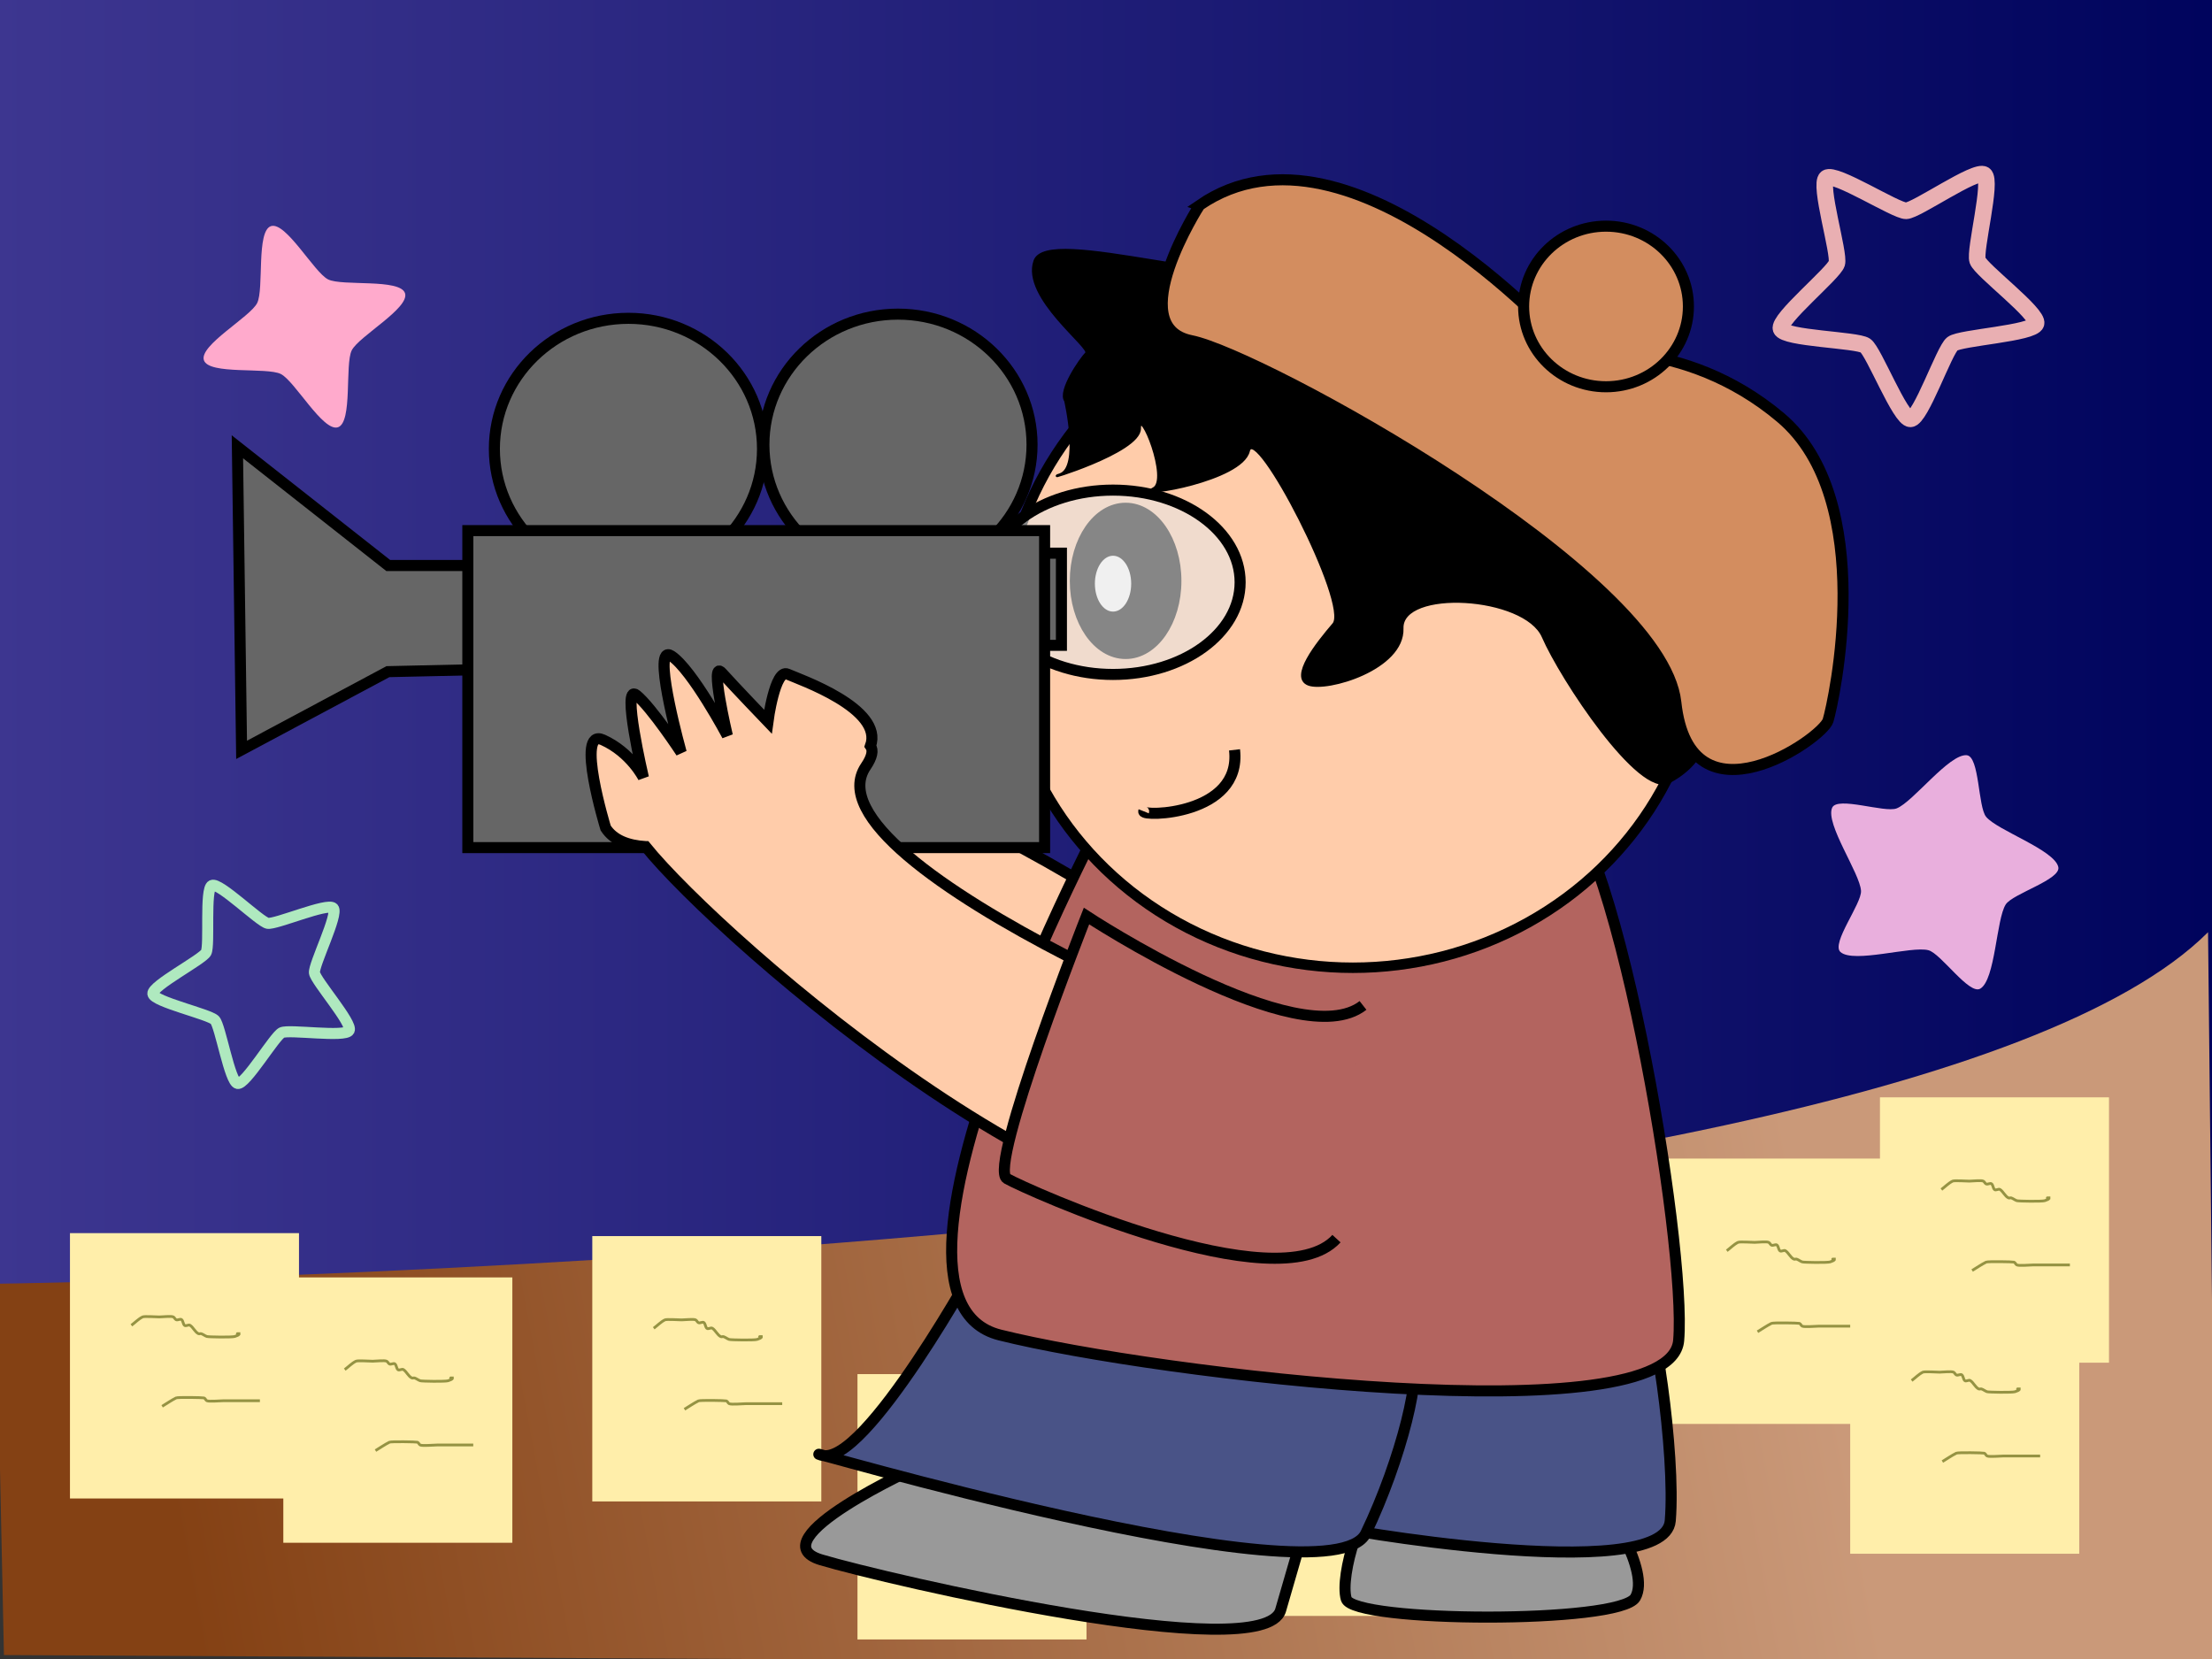 <?xml version="1.0" encoding="UTF-8" standalone="no"?>
<!-- Created with Inkscape (http://www.inkscape.org/) -->

<svg
   xmlns:dc="http://purl.org/dc/elements/1.1/"
   xmlns:cc="http://creativecommons.org/ns#"
   xmlns:rdf="http://www.w3.org/1999/02/22-rdf-syntax-ns#"
   xmlns:svg="http://www.w3.org/2000/svg"
   xmlns="http://www.w3.org/2000/svg"
   xmlns:xlink="http://www.w3.org/1999/xlink"
   xmlns:sodipodi="http://sodipodi.sourceforge.net/DTD/sodipodi-0.dtd"
   xmlns:inkscape="http://www.inkscape.org/namespaces/inkscape"
   width="800"
   height="600"
   viewBox="0 0 211.667 158.75"
   version="1.1"
   id="svg8"
   inkscape:version="0.92.4 (5da689c313, 2019-01-14)"
   sodipodi:docname="luk_multimedia.svg">
  <rect x="0" y="0" width="211.667" height="158.75" fill="#333333" stroke="none"/>
  <defs
     id="defs2">
    <linearGradient
       inkscape:collect="always"
       id="linearGradient1841">
      <stop
         style="stop-color:#3d3690;stop-opacity:1"
         offset="0"
         id="stop1837" />
      <stop
         style="stop-color:#00045d;stop-opacity:1"
         offset="1"
         id="stop1839" />
    </linearGradient>
    <linearGradient
       inkscape:collect="always"
       id="linearGradient1237">
      <stop
         style="stop-color:#844114;stop-opacity:1"
         offset="0"
         id="stop1233" />
      <stop
         style="stop-color:#ca9979;stop-opacity:1"
         offset="1"
         id="stop1235" />
    </linearGradient>
    <linearGradient
       inkscape:collect="always"
       xlink:href="#linearGradient1237"
       id="linearGradient1239"
       x1="15.497"
       y1="139.851"
       x2="171.601"
       y2="110.747"
       gradientUnits="userSpaceOnUse" />
    <linearGradient
       inkscape:collect="always"
       xlink:href="#linearGradient1841"
       id="linearGradient1843"
       x1="-0.535"
       y1="65.206"
       x2="211.677"
       y2="65.206"
       gradientUnits="userSpaceOnUse" />
  </defs>
  <sodipodi:namedview
     id="base"
     pagecolor="#ffffff"
     bordercolor="#666666"
     borderopacity="1.0"
     inkscape:pageopacity="0.0"
     inkscape:pageshadow="2"
     inkscape:zoom="0.98994949"
     inkscape:cx="251.94769"
     inkscape:cy="336.57813"
     inkscape:document-units="mm"
     inkscape:current-layer="layer3"
     showgrid="false"
     inkscape:pagecheckerboard="true"
     units="px"
     width="800px"
     inkscape:window-width="1600"
     inkscape:window-height="837"
     inkscape:window-x="-8"
     inkscape:window-y="-8"
     inkscape:window-maximized="1" />
  <g
     inkscape:groupmode="layer"
     id="layer3"
     inkscape:label="Filme"
     style="display:inline">
    <rect
       style="opacity:1;fill:url(#linearGradient1843);fill-opacity:1;stroke:none;stroke-width:1.058;stroke-linecap:round;stroke-miterlimit:4;stroke-dasharray:none;stroke-dashoffset:0;stroke-opacity:1;paint-order:normal"
       id="rect1276"
       width="212.212"
       height="132.031"
       x="-0.535"
       y="-0.81" />
    <path
       sodipodi:type="star"
       style="opacity:1;fill:#ffaacc;fill-opacity:1;stroke:none;stroke-width:1.058;stroke-linecap:round;stroke-miterlimit:4;stroke-dasharray:none;stroke-dashoffset:0;stroke-opacity:1;paint-order:normal"
       id="path1845"
       sodipodi:sides="4"
       sodipodi:cx="29.132378"
       sodipodi:cy="31.262438"
       sodipodi:r1="10.142166"
       sodipodi:r2="5.059206"
       sodipodi:arg1="1.2490458"
       sodipodi:arg2="2.0344439"
       inkscape:flatsided="false"
       inkscape:rounded="0.2"
       inkscape:randomized="0"
       d="m 32.34,40.884 c -1.419,0.473 -4.132,-4.428 -5.47,-5.097 -1.337,-0.669 -6.886,0.101 -7.359,-1.318 -0.473,-1.419 4.428,-4.132 5.097,-5.47 0.669,-1.337 -0.101,-6.886 1.318,-7.359 1.419,-0.473 4.132,4.428 5.47,5.097 1.337,0.669 6.886,-0.101 7.359,1.318 0.473,1.419 -4.428,4.132 -5.097,5.47 -0.669,1.337 0.101,6.886 -1.318,7.359 z" />
    <path
       sodipodi:type="star"
       style="opacity:1;fill:#e9afdd;fill-opacity:1;stroke:none;stroke-width:1.058;stroke-linecap:round;stroke-miterlimit:4;stroke-dasharray:none;stroke-dashoffset:0;stroke-opacity:1;paint-order:normal"
       id="path1847"
       sodipodi:sides="5"
       sodipodi:cx="185.21777"
       sodipodi:cy="83.647263"
       sodipodi:r1="11.762896"
       sodipodi:r2="7.3118873"
       sodipodi:arg1="1.1987286"
       sodipodi:arg2="1.66467"
       inkscape:flatsided="false"
       inkscape:rounded="0.2"
       inkscape:randomized="0"
       d="m 189.494,94.605 c -1.063,0.629 -3.767,-3.365 -4.962,-3.678 -1.628,-0.427 -7.152,1.286 -8.415,0.174 -0.927,-0.817 2.037,-4.622 1.965,-5.856 -0.097,-1.681 -3.433,-6.404 -2.765,-7.949 0.49,-1.134 5.025,0.509 6.176,0.059 1.568,-0.612 5.03,-5.244 6.706,-5.087 1.23,0.116 1.069,4.937 1.852,5.892 1.067,1.302 6.542,3.163 6.91,4.806 0.27,1.205 -4.365,2.542 -5.032,3.582 -0.909,1.417 -0.987,7.199 -2.435,8.057 z"
       inkscape:transform-center-x="-0.87197868"
       inkscape:transform-center-y="-0.19943108" />
    <path
       sodipodi:type="star"
       style="opacity:1;fill:none;fill-opacity:1;stroke:#afe9bf;stroke-width:1.058;stroke-linecap:round;stroke-miterlimit:4;stroke-dasharray:none;stroke-dashoffset:0;stroke-opacity:1;paint-order:normal"
       id="path1849"
       sodipodi:sides="5"
       sodipodi:cx="24.588797"
       sodipodi:cy="93.803505"
       sodipodi:r1="10.046632"
       sodipodi:r2="5.5457411"
       sodipodi:arg1="0.49934672"
       sodipodi:arg2="1.1276653"
       inkscape:flatsided="false"
       inkscape:rounded="0.12"
       inkscape:randomized="0"
       d="m 33.409,98.614 c -0.37,0.679 -5.743,-0.132 -6.442,0.199 -0.699,0.332 -3.468,5.007 -4.228,4.865 -0.76,-0.142 -1.649,-5.503 -2.18,-6.065 -0.531,-0.562 -5.834,-1.751 -5.933,-2.518 -0.099,-0.767 4.724,-3.269 5.095,-3.948 0.37,-0.679 -0.138,-6.089 0.561,-6.421 0.699,-0.332 4.569,3.483 5.329,3.625 0.76,0.142 5.748,-2.013 6.28,-1.451 0.531,0.562 -1.901,5.421 -1.801,6.188 0.099,0.767 3.691,4.845 3.32,5.524 z"
       inkscape:transform-center-x="0.53580339"
       inkscape:transform-center-y="0.3746771" />
    <path
       sodipodi:type="star"
       style="opacity:1;fill:none;fill-opacity:1;stroke:#e9afb2;stroke-width:1.587;stroke-linecap:round;stroke-miterlimit:4;stroke-dasharray:none;stroke-dashoffset:0;stroke-opacity:1;paint-order:normal"
       id="path1851"
       sodipodi:sides="5"
       sodipodi:cx="182.54509"
       sodipodi:cy="27.253393"
       sodipodi:r1="12.831721"
       sodipodi:r2="7.0831099"
       sodipodi:arg1="1.549966"
       sodipodi:arg2="2.1782845"
       inkscape:flatsided="false"
       inkscape:rounded="0.12"
       inkscape:randomized="0"
       d="m 182.812,40.082 c -0.988,0.021 -3.499,-6.449 -4.31,-7.013 -0.811,-0.564 -7.751,-0.664 -8.075,-1.597 -0.325,-0.933 5.052,-5.321 5.338,-6.267 0.286,-0.946 -1.763,-7.577 -0.976,-8.174 0.787,-0.597 6.622,3.161 7.609,3.14 0.988,-0.021 6.661,-4.018 7.472,-3.454 0.811,0.564 -0.96,7.274 -0.635,8.207 0.325,0.933 5.88,5.093 5.594,6.039 -0.286,0.946 -7.215,1.335 -8.002,1.932 -0.787,0.597 -3.027,7.166 -4.015,7.187 z"
       inkscape:transform-center-x="-0.080843712"
       inkscape:transform-center-y="1.1192858" />
  </g>
  <g
     inkscape:groupmode="layer"
     id="layer2"
     inkscape:label="Mesa"
     style="display:inline"
     sodipodi:insensitive="true">
    <path
       style="fill:url(#linearGradient1239);fill-opacity:1;stroke:none;stroke-width:0.265px;stroke-linecap:butt;stroke-linejoin:miter;stroke-opacity:1"
       d="m -0.378,122.842 c 0,0 180.295,-2.268 211.667,-33.64 l 0.756,70.304 -211.667,-1.134 z"
       id="path1231"
       inkscape:connector-curvature="0" />
    <g
       id="g1254"
       transform="translate(110.917,108.779)">
      <rect
         y="22.71"
         x="-28.865"
         height="25.391"
         width="21.916"
         id="rect1241"
         style="opacity:1;fill:#ffeeaa;fill-opacity:1;stroke:none;stroke-width:1.058;stroke-linecap:round;stroke-miterlimit:4;stroke-dasharray:none;stroke-dashoffset:0;stroke-opacity:1;paint-order:normal" />
      <path
         inkscape:connector-curvature="0"
         id="path1243"
         d="m -22.985,31.53 c 0.356,-0.267 0.671,-0.603 1.069,-0.802 0.163,-0.081 1.363,0 1.604,0 0.31,0 1.131,-0.103 1.336,0 0.113,0.056 0.155,0.211 0.267,0.267 0.159,0.08 0.409,-0.126 0.535,0 0.141,0.141 0.126,0.394 0.267,0.535 0.126,0.126 0.386,-0.099 0.535,0 0.314,0.21 0.464,0.633 0.802,0.802 0.08,0.04 0.183,-0.028 0.267,0 0.189,0.063 0.346,0.204 0.535,0.267 0.164,0.055 2.41,0.088 2.673,0 0.991,-0.33 -0.326,-0.267 0.535,-0.267"
         style="fill:none;stroke:#959343;stroke-width:0.265px;stroke-linecap:butt;stroke-linejoin:miter;stroke-opacity:1" />
      <path
         inkscape:connector-curvature="0"
         id="path1249"
         d="m -20.045,39.281 c 0.445,-0.267 0.872,-0.569 1.336,-0.802 0.161,-0.08 2.555,-0.039 2.673,0 0.12,0.04 0.155,0.211 0.267,0.267 0.208,0.104 1.31,0 1.604,0 1.158,0 2.316,0 3.475,0"
         style="fill:none;stroke:#959343;stroke-width:0.265px;stroke-linecap:butt;stroke-linejoin:miter;stroke-opacity:1" />
    </g>
    <use
       id="use1256"
       x="0"
       y="0"
       width="100%"
       height="100%"
       inkscape:spray-origin="#g1254"
       xlink:href="#g1254"
       transform="translate(-54.941,-9.253)" />
    <use
       id="use1258"
       x="0"
       y="0"
       width="100%"
       height="100%"
       inkscape:spray-origin="#g1254"
       xlink:href="#g1254"
       transform="translate(-25.376,-13.207)" />
    <use
       id="use1260"
       x="0"
       y="0"
       width="100%"
       height="100%"
       inkscape:spray-origin="#g1254"
       xlink:href="#g1254"
       transform="translate(97.842,-26.484)" />
    <use
       id="use1262"
       x="0"
       y="0"
       width="100%"
       height="100%"
       inkscape:spray-origin="#g1254"
       xlink:href="#g1254"
       transform="translate(46.22,-19.849)" />
    <use
       id="use1264"
       x="0"
       y="0"
       width="100%"
       height="100%"
       inkscape:spray-origin="#g1254"
       xlink:href="#g1254"
       transform="translate(36.748,-14.7)" />
    <use
       id="use1266"
       x="0"
       y="0"
       width="100%"
       height="100%"
       inkscape:spray-origin="#g1254"
       xlink:href="#g1254"
       transform="translate(30.928,-2.252)" />
    <use
       id="use1268"
       x="0"
       y="0"
       width="100%"
       height="100%"
       inkscape:spray-origin="#g1254"
       xlink:href="#g1254"
       transform="translate(77.306,-20.625)" />
    <use
       id="use1270"
       x="0"
       y="0"
       width="100%"
       height="100%"
       inkscape:spray-origin="#g1254"
       xlink:href="#g1254"
       transform="translate(94.995,-8.203)" />
    <use
       id="use1272"
       x="0"
       y="0"
       width="100%"
       height="100%"
       inkscape:spray-origin="#g1254"
       xlink:href="#g1254"
       transform="translate(-75.357,-13.49)" />
  </g>
  <g
     inkscape:label="Luk"
     inkscape:groupmode="layer"
     id="layer1"
     transform="translate(0,-138.25)"
     sodipodi:insensitive="true">
    <path
       style="fill:#999999;fill-opacity:1;stroke:#000000;stroke-width:1.058;stroke-linecap:butt;stroke-linejoin:miter;stroke-miterlimit:4;stroke-dasharray:none;stroke-opacity:1"
       d="m 153.546,282.167 c 0,0 4.41,6.414 2.94,8.954 -1.47,2.539 -26.994,2.405 -27.662,0.134 -0.668,-2.272 1.604,-9.488 3.341,-9.488 1.737,0 16.17,5.746 21.382,0.401 z"
       id="path1225"
       inkscape:connector-curvature="0" />
    <path
       style="fill:#999999;fill-opacity:1;stroke:#000000;stroke-width:1.058;stroke-linecap:butt;stroke-linejoin:miter;stroke-miterlimit:4;stroke-dasharray:none;stroke-opacity:1"
       d="m 87.932,278.558 c 0,0 -15.635,7.083 -9.354,8.954 6.281,1.871 42.362,10.29 43.966,4.811 1.604,-5.479 2.272,-7.884 2.272,-7.884 0,0 -22.183,1.203 -27.796,-4.544 0,0 -8.285,-2.138 -9.087,-1.336 z"
       id="path1223"
       inkscape:connector-curvature="0" />
    <path
       style="fill:#495387;fill-opacity:1;stroke:#000000;stroke-width:1.058;stroke-linecap:butt;stroke-linejoin:miter;stroke-miterlimit:4;stroke-dasharray:none;stroke-opacity:1"
       d="m 126.953,266.531 c 0,0 1.47,17.773 0.535,17.773 -0.935,0 31.805,5.88 32.34,-0.535 0.535,-6.414 -1.604,-20.847 -2.806,-21.515 -1.203,-0.668 -17.773,10.958 -30.068,4.276 z"
       id="path1221"
       inkscape:connector-curvature="0" />
    <path
       style="fill:#495387;fill-opacity:1;stroke:#000000;stroke-width:1.058;stroke-linecap:butt;stroke-linejoin:miter;stroke-miterlimit:4;stroke-dasharray:none;stroke-opacity:1"
       d="m 93.812,258.513 c 0,0 -11.092,20.312 -15.234,18.976 -4.143,-1.336 48.777,14.433 52.118,7.484 3.341,-6.949 5.613,-15.903 4.276,-17.105 -1.336,-1.203 -40.625,-8.018 -41.16,-9.354 z"
       id="path1219"
       inkscape:connector-curvature="0" />
    <path
       style="fill:#ffccaa;fill-opacity:1;stroke:#000000;stroke-width:1.058;stroke-linecap:butt;stroke-linejoin:miter;stroke-miterlimit:4;stroke-dasharray:none;stroke-opacity:1"
       d="m 88.333,214.547 c 0,0 23.921,11.493 22.852,14.833 -1.069,3.341 -24.589,0.535 -27.93,-4.276 -3.341,-4.811 1.737,-11.092 5.078,-10.557 z"
       id="path1207"
       inkscape:connector-curvature="0" />
    <ellipse
       ry="12.495"
       rx="12.829"
       cy="180.805"
       cx="85.927"
       id="ellipse1199"
       style="opacity:1;fill:#666666;fill-opacity:1;stroke:#000000;stroke-width:1.058;stroke-linecap:round;stroke-miterlimit:4;stroke-dasharray:none;stroke-dashoffset:0;stroke-opacity:1;paint-order:normal" />
    <ellipse
       style="opacity:1;fill:#666666;fill-opacity:1;stroke:#000000;stroke-width:1.058;stroke-linecap:round;stroke-miterlimit:4;stroke-dasharray:none;stroke-dashoffset:0;stroke-opacity:1;paint-order:normal"
       id="path1197"
       cx="60.136"
       cy="181.205"
       rx="12.829"
       ry="12.495" />
    <path
       style="fill:#666666;fill-opacity:1;stroke:#000000;stroke-width:1.058;stroke-linecap:butt;stroke-linejoin:miter;stroke-miterlimit:4;stroke-dasharray:none;stroke-opacity:1"
       d="M 48.91,192.364 H 37.15 l -14.433,-11.359 0.401,28.999 14.005,-7.484 12.054,-0.267 z"
       id="path1195"
       inkscape:connector-curvature="0"
       sodipodi:nodetypes="ccccccc" />
    <path
       style="fill:#b3645f;fill-opacity:1;stroke:#000000;stroke-width:1.058;stroke-linecap:butt;stroke-linejoin:miter;stroke-miterlimit:4;stroke-dasharray:none;stroke-opacity:1"
       d="m 106.908,213.879 c 0,0 -26.192,48.376 -11.225,52.118 14.967,3.742 64.145,9.622 64.947,0.535 0.802,-9.087 -6.147,-50.781 -12.562,-53.187 -6.414,-2.405 -25.658,8.82 -41.16,0.535 z"
       id="path1185"
       inkscape:connector-curvature="0" />
    <ellipse
       style="opacity:1;fill:#ffccaa;fill-opacity:1;stroke:#000000;stroke-width:1;stroke-linecap:round;stroke-miterlimit:4;stroke-dasharray:none;stroke-dashoffset:0;stroke-opacity:1;paint-order:normal"
       id="path1181"
       cx="129.457"
       cy="198.726"
       rx="33.451"
       ry="32.128" />
    <ellipse
       style="opacity:1;fill:#000000;fill-opacity:1;stroke:#000000;stroke-width:1.058;stroke-linecap:round;stroke-miterlimit:4;stroke-dasharray:none;stroke-dashoffset:0;stroke-opacity:1;paint-order:normal"
       id="path1189"
       cx="107.71"
       cy="193.834"
       rx="4.811"
       ry="6.949" />
    <ellipse
       style="opacity:1;fill:#ffffff;fill-opacity:1;stroke:none;stroke-width:1.058;stroke-linecap:round;stroke-miterlimit:4;stroke-dasharray:none;stroke-dashoffset:0;stroke-opacity:1;paint-order:normal"
       id="path1191"
       cx="106.507"
       cy="194.101"
       rx="1.737"
       ry="2.673" />
    <ellipse
       style="opacity:1;fill:#e6e6e6;fill-opacity:0.583;stroke:#000000;stroke-width:1.058;stroke-linecap:round;stroke-miterlimit:4;stroke-dasharray:none;stroke-dashoffset:0;stroke-opacity:1;paint-order:normal"
       id="path1217"
       cx="106.507"
       cy="193.968"
       rx="12.161"
       ry="8.82" />
    <rect
       style="opacity:1;fill:#666666;fill-opacity:1;stroke:#000000;stroke-width:1.058;stroke-linecap:round;stroke-miterlimit:4;stroke-dasharray:none;stroke-dashoffset:0;stroke-opacity:1;paint-order:normal"
       id="rect1209"
       width="4.811"
       height="8.82"
       x="96.757"
       y="191.183" />
    <rect
       style="opacity:1;fill:#666666;fill-opacity:1;stroke:#000000;stroke-width:1.058;stroke-linecap:round;stroke-miterlimit:4;stroke-dasharray:none;stroke-dashoffset:0;stroke-opacity:1;paint-order:normal"
       id="rect1193"
       width="55.191"
       height="30.335"
       x="44.768"
       y="189.023" />
    <path
       style="fill:none;stroke:#000000;stroke-width:1.058;stroke-linecap:butt;stroke-linejoin:miter;stroke-miterlimit:4;stroke-dasharray:none;stroke-opacity:1"
       d="m 109.447,215.884 c -0.211,0.528 9.41,0.395 8.686,-5.88"
       id="path1201"
       inkscape:connector-curvature="0"
       sodipodi:nodetypes="cc" />
    <path
       style="fill:#ffccaa;fill-opacity:1;stroke:#000000;stroke-width:4;stroke-linecap:butt;stroke-linejoin:miter;stroke-miterlimit:4;stroke-dasharray:none;stroke-opacity:1"
       d="m 241.229,236.41 c -5.022,0.222 4.744,35.291 4.744,35.291 0,0 -10.606,-16.163 -16.162,-20.709 -5.556,-4.546 2.525,29.799 2.525,29.799 0,0 -4.547,-9.091 -14.648,-13.637 -10.102,-4.546 1.01,31.82 1.01,31.82 2.77,4.309 7.916,6.346 14.438,6.734 6.5e-4,4e-5 0.001,-3e-5 0.002,0 26.663,33.095 169.811,159.206 237.594,129.637 l 16.162,-49.498 c -14.009,1.843 -198.291,-73.661 -174.25,-109.096 2.342,-3.451 2.742,-5.838 1.672,-7.363 4.903,-13.544 -25.653,-24.06 -29.957,-25.973 -4.546,-2.02 -7.07,17.172 -7.07,17.172 0,0 -12.122,-12.627 -16.668,-17.678 -4.546,-5.051 2.021,22.729 2.021,22.729 0,0 -12.627,-23.738 -20.203,-28.789 -0.474,-0.316 -0.874,-0.454 -1.209,-0.439 z"
       transform="matrix(0.265,0,0,0.265,0,138.25)"
       id="path1203"
       inkscape:connector-curvature="0" />
    <path
       style="fill:#b3645f;fill-opacity:1;stroke:#000000;stroke-width:1.058;stroke-linecap:butt;stroke-linejoin:miter;stroke-miterlimit:4;stroke-dasharray:none;stroke-opacity:1"
       d="m 127.888,256.776 c -5.613,6.147 -29.667,-4.677 -31.538,-5.746 -1.871,-1.069 7.617,-25.123 7.617,-25.123 0,0 20.312,13.363 26.46,8.553"
       id="path1205"
       inkscape:connector-curvature="0" />
    <path
       style="fill:#000000;stroke:#000000;stroke-width:0.265px;stroke-linecap:butt;stroke-linejoin:miter;stroke-opacity:1"
       d="m 101.963,176.595 c 0,0 1.47,6.414 -0.535,7.083 -2.005,0.668 7.617,-2.138 7.617,-4.41 0,-2.272 2.94,4.944 1.336,5.746 -1.604,0.802 8.419,-0.802 9.087,-3.608 0.668,-2.806 9.755,14.7 8.152,16.571 -1.604,1.871 -4.143,5.078 -2.405,5.746 1.737,0.668 9.087,-1.47 8.954,-5.345 -0.134,-3.875 11.76,-3.207 13.497,0.802 1.737,4.009 9.221,15.368 12.027,13.898 2.806,-1.47 3.341,-3.475 3.341,-3.475 0,0 3.207,-7.751 2.005,-11.626 -1.203,-3.875 1.871,-17.64 -5.613,-21.782 -7.484,-4.143 -20.713,-13.631 -30.87,-11.76 -10.156,1.871 -28.331,-4.677 -29.533,-1.203 -1.203,3.474 5.479,8.285 4.944,8.82 -0.535,0.535 -2.673,3.608 -2.005,4.544 z"
       id="path1211"
       inkscape:connector-curvature="0" />
    <path
       style="fill:#d38d5f;fill-opacity:1;stroke:#000000;stroke-width:1.058;stroke-linecap:butt;stroke-linejoin:miter;stroke-miterlimit:4;stroke-dasharray:none;stroke-opacity:1"
       d="m 114.792,157.886 c 0,0 -7.484,11.626 -0.802,12.963 6.682,1.336 45.035,22.317 46.371,34.611 1.336,12.294 14.032,3.475 14.566,1.737 0.535,-1.737 4.811,-21.114 -4.544,-28.999 -9.354,-7.884 -19.912,-6.147 -19.912,-6.147 0,0 -21.114,-24.188 -35.68,-14.165 z"
       id="path1213"
       inkscape:connector-curvature="0"
       sodipodi:nodetypes="csscscc" />
    <ellipse
       style="opacity:1;fill:#d38d5f;fill-opacity:1;stroke:#000000;stroke-width:1.058;stroke-linecap:round;stroke-miterlimit:4;stroke-dasharray:none;stroke-dashoffset:0;stroke-opacity:1;paint-order:normal"
       id="path1215"
       cx="153.68"
       cy="167.575"
       rx="7.884"
       ry="7.684" />
  </g>
</svg>
